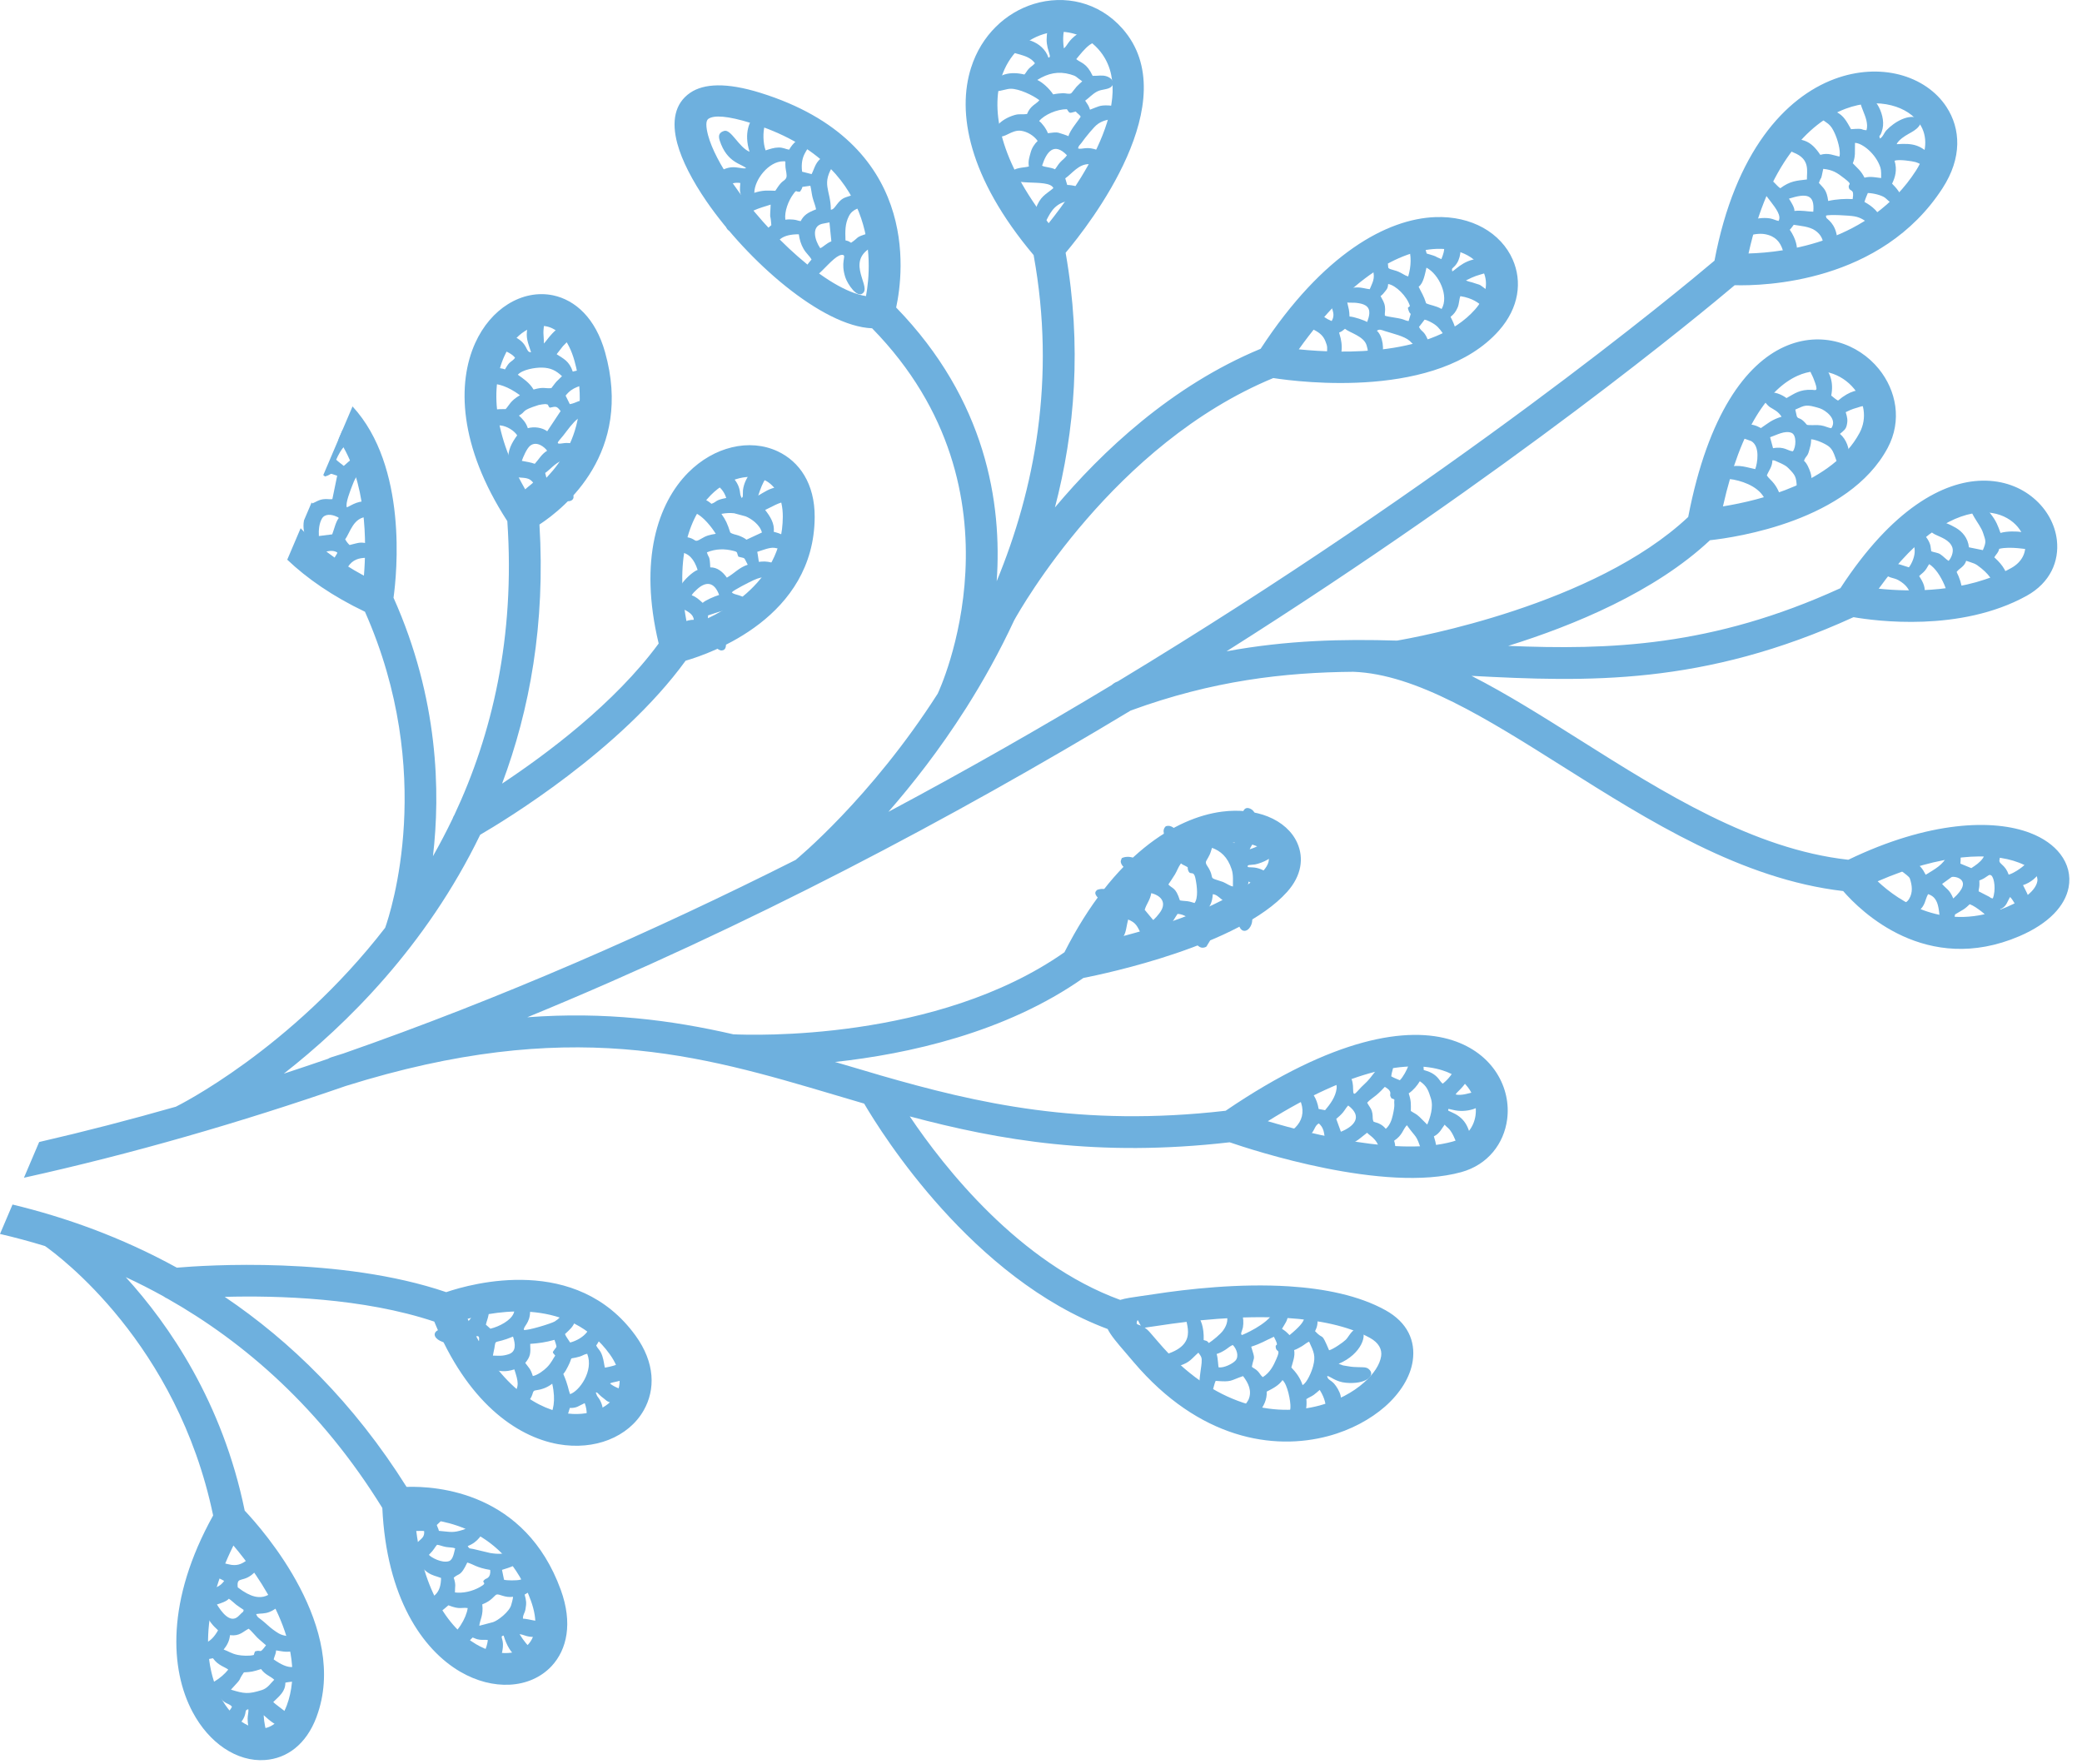 <?xml version="1.0" encoding="UTF-8" standalone="no"?><!DOCTYPE svg PUBLIC "-//W3C//DTD SVG 1.1//EN" "http://www.w3.org/Graphics/SVG/1.1/DTD/svg11.dtd"><svg width="100%" height="100%" viewBox="0 0 144 122" version="1.1" xmlns="http://www.w3.org/2000/svg" xmlns:xlink="http://www.w3.org/1999/xlink" xml:space="preserve" xmlns:serif="http://www.serif.com/" style="fill-rule:evenodd;clip-rule:evenodd;stroke-linejoin:round;stroke-miterlimit:2;"><path d="M138.786,62.733c-4.219,1.803 -7.423,-0.375 -8.92,-1.783c4.454,-1.938 7.852,-2.031 9.762,-1.294c0.528,0.2 0.905,0.452 1.118,0.73c0.142,0.188 0.2,0.385 0.161,0.575c-0.105,0.559 -0.78,1.199 -2.121,1.772m0.317,-23.447c-3.118,1.725 -6.995,1.652 -9.162,1.427c2.799,-3.884 5.327,-5.243 7.216,-5.276c0.863,-0.016 1.572,0.261 2.077,0.685c0.478,0.401 0.775,0.934 0.834,1.468c0.072,0.631 -0.217,1.281 -0.965,1.696m-10.49,-9.346c-1.838,3.443 -6.915,4.673 -9.448,5.082c1.243,-5.534 3.231,-8.158 5.147,-9.027c0.79,-0.361 1.559,-0.398 2.227,-0.218c0.68,0.185 1.269,0.586 1.696,1.106c0.689,0.853 0.934,2.022 0.378,3.057m3.898,-18.133c-3.18,4.924 -9.016,5.654 -11.576,5.723c1.341,-6.058 4.088,-9.022 6.712,-10.009c1.139,-0.425 2.244,-0.473 3.172,-0.234c0.864,0.218 1.566,0.679 1.966,1.296c0.532,0.81 0.546,1.956 -0.274,3.224m-30.499,9.605c-2.873,3.236 -9.146,3.055 -12.181,2.747c3.575,-5.022 7.006,-6.847 9.517,-6.947c0.862,-0.034 1.591,0.14 2.155,0.449c0.522,0.29 0.902,0.697 1.105,1.157c0.334,0.756 0.188,1.713 -0.596,2.594m-26.034,-17.996c2.94,3.33 -1.507,9.594 -3.448,12.02c-3.381,-4.325 -4.003,-7.764 -3.272,-10.078c0.252,-0.79 0.664,-1.445 1.172,-1.949c0.504,-0.496 1.103,-0.849 1.735,-1.046c1.322,-0.404 2.798,-0.1 3.813,1.053m-24.024,5.097c8.823,2.749 8.374,9.626 7.941,11.965c-2.696,-0.42 -6.794,-4.28 -9.211,-7.796c-0.844,-1.225 -1.458,-2.389 -1.709,-3.321c-0.157,-0.591 -0.171,-1.01 0.018,-1.142c0.392,-0.267 1.324,-0.216 2.961,0.294m35.422,51.706c-2.172,2.419 -7.618,4.028 -10.763,4.792c2.773,-4.585 5.865,-6.392 8.207,-6.698c0.821,-0.107 1.524,-0.025 2.051,0.188c0.427,0.169 0.717,0.407 0.836,0.672c0.123,0.273 0.034,0.641 -0.331,1.046m13.089,18.732c-3.644,1.01 -9.605,-0.462 -12.779,-1.41c5.878,-3.667 9.79,-4.252 12.098,-3.511c0.891,0.285 1.501,0.777 1.87,1.346c0.349,0.545 0.478,1.171 0.401,1.751c-0.111,0.828 -0.663,1.568 -1.59,1.824m-21.553,12.73c-0.211,-0.085 -0.327,-0.08 -0.287,-0.24c0.079,-0.331 0.11,0.024 0.287,0.24m-24.77,-55.95c-0.02,4.741 -4.49,6.871 -6.588,7.61c-0.943,-4.548 0.057,-7.538 1.612,-9.104c0.612,-0.617 1.305,-1.003 1.983,-1.166c0.625,-0.15 1.223,-0.109 1.711,0.121c0.754,0.354 1.287,1.204 1.282,2.539m-14.412,-10.786c1.429,5.085 -1.643,8.065 -3.219,9.213c-2.485,-4.152 -2.566,-7.463 -1.631,-9.521c0.359,-0.802 0.866,-1.389 1.424,-1.74c0.493,-0.308 1.02,-0.428 1.504,-0.324c0.778,0.165 1.513,0.914 1.922,2.372m-7.387,66.262c2.147,-0.597 7.042,-1.413 9.825,2.443c0.788,1.089 0.848,2.084 0.439,2.805c-0.267,0.467 -0.73,0.846 -1.327,1.078c-0.645,0.254 -1.437,0.335 -2.297,0.181c-2.187,-0.391 -4.747,-2.26 -6.64,-6.507m-3.643,13.807c0.402,4.809 2.273,7.556 4.236,8.704c0.764,0.448 1.521,0.638 2.178,0.604c0.583,-0.028 1.081,-0.238 1.418,-0.595c0.538,-0.579 0.7,-1.614 0.182,-3.037c-1.803,-4.969 -6.056,-5.642 -8.014,-5.676m-12.556,1.872c-2.292,4.636 -2.06,8.275 -0.886,10.489c0.405,0.758 0.919,1.336 1.469,1.708c0.486,0.329 0.982,0.485 1.431,0.457c0.661,-0.048 1.285,-0.547 1.67,-1.58l0.002,0.001c1.544,-4.15 -1.881,-8.945 -3.686,-11.075m-15.277,-23.581c3.613,0.871 7.505,2.24 11.365,4.366c1.935,-0.166 11.325,-0.796 18.63,1.693c1.77,-0.602 9.021,-2.629 13.097,3.009c1.354,1.873 1.378,3.731 0.563,5.164c-0.516,0.913 -1.368,1.624 -2.426,2.041c-1.006,0.395 -2.211,0.527 -3.494,0.3c-2.926,-0.529 -6.311,-2.954 -8.566,-8.477c-4.905,-1.643 -10.836,-1.809 -14.493,-1.711c4.541,3.066 8.906,7.305 12.576,13.142c2.108,-0.067 8.21,0.358 10.668,7.125c0.833,2.298 0.433,4.115 -0.633,5.266c-0.733,0.785 -1.76,1.235 -2.913,1.29c-1.078,0.054 -2.27,-0.232 -3.416,-0.902c-2.612,-1.529 -5.092,-5.119 -5.382,-11.322c-4.247,-6.87 -9.508,-11.446 -14.858,-14.475c-0.093,-0.038 -0.179,-0.089 -0.256,-0.147c-0.877,-0.488 -1.752,-0.933 -2.631,-1.34c3.003,3.299 6.691,8.655 8.227,16.146c1.285,1.361 7.254,8.127 4.971,14.258l-0.002,0.005l0.002,0c-0.719,1.928 -2.068,2.882 -3.568,2.986c-0.958,0.071 -1.942,-0.219 -2.836,-0.824c-0.83,-0.561 -1.595,-1.411 -2.176,-2.506c-1.55,-2.917 -1.844,-7.699 1.426,-13.584c-2.481,-11.916 -10.688,-17.971 -11.63,-18.632c-1.057,-0.323 -2.098,-0.601 -3.112,-0.837l0.867,-2.034Zm23.516,-55.199l-0.971,2.28c1.97,2.873 1.944,7.176 1.758,9.428c-1.881,-1.016 -3.316,-2.138 -4.377,-3.281l-0.926,2.174c1.357,1.291 3.125,2.526 5.375,3.601c4.939,11.143 1.782,20.772 1.398,21.855c-6.528,8.446 -14.407,12.343 -14.45,12.362l-0.023,0.013c-3.13,0.893 -6.285,1.713 -9.458,2.443l-1.053,2.471c7.548,-1.669 14.994,-3.83 22.26,-6.347c15.435,-4.831 24.447,-2.164 33.845,0.626c0.667,0.196 1.336,0.394 2.007,0.593c1.248,2.127 7.492,12.103 16.843,15.59c0.222,0.449 0.653,0.954 1.262,1.66l0.544,0.638c4.519,5.312 9.653,6.125 13.459,5.104c1.572,-0.423 2.92,-1.165 3.917,-2.037c1.07,-0.943 1.759,-2.068 1.918,-3.167c0.2,-1.376 -0.355,-2.65 -1.885,-3.499c-1.842,-1.021 -4.221,-1.494 -6.66,-1.65c-3.447,-0.22 -7.035,0.184 -9.368,0.544c-0.429,0.064 -0.676,0.101 -0.895,0.13c-0.587,0.084 -1.056,0.149 -1.424,0.263c-6.991,-2.554 -12.172,-9.15 -14.555,-12.691c6.191,1.65 13.007,2.839 22.123,1.791c1.61,0.553 10.71,3.533 16.025,2.062c1.85,-0.511 2.947,-1.984 3.168,-3.64c0.144,-1.075 -0.089,-2.219 -0.729,-3.22c-0.625,-0.974 -1.637,-1.802 -3.06,-2.259c-3.056,-0.985 -8.195,-0.219 -15.681,4.876c-10.006,1.153 -17.19,-0.521 -23.889,-2.452c-0.046,-0.017 -0.094,-0.033 -0.144,-0.044c-0.793,-0.228 -1.576,-0.462 -2.357,-0.695l-0.627,-0.183c5.036,-0.549 11.785,-2.017 17.178,-5.809c1.578,-0.31 10.757,-2.244 14.086,-5.947c1.013,-1.127 1.174,-2.347 0.707,-3.394c-0.351,-0.79 -1.067,-1.44 -2.038,-1.828c-0.87,-0.346 -1.96,-0.491 -3.172,-0.334c-3.2,0.419 -7.476,2.986 -10.892,9.724c-8.825,6.189 -21.658,5.736 -22.903,5.674c-4.293,-0.984 -8.854,-1.58 -14.249,-1.178c15.321,-6.289 29.53,-13.855 41.73,-21.211c5.673,-2.079 10.66,-2.642 15.402,-2.682c4.352,0.161 9.234,3.241 14.5,6.559c5.938,3.747 12.343,7.787 19.38,8.606c1.197,1.38 5.739,5.878 12.183,3.123c2.078,-0.89 3.169,-2.128 3.408,-3.368c0.159,-0.83 -0.044,-1.624 -0.571,-2.313c-0.46,-0.6 -1.167,-1.11 -2.094,-1.463c-2.512,-0.965 -6.962,-0.849 -12.57,1.856c-6.579,-0.728 -12.797,-4.649 -18.567,-8.289c-2.577,-1.624 -5.07,-3.195 -7.494,-4.429c7.985,0.419 16.019,0.693 26.421,-4.059c1.513,0.261 7.384,1.059 11.975,-1.478c1.636,-0.907 2.257,-2.389 2.09,-3.852c-0.123,-1.08 -0.692,-2.133 -1.611,-2.903c-0.886,-0.752 -2.104,-1.235 -3.549,-1.208c-2.683,0.046 -6.222,1.922 -9.813,7.436c-8.883,4.065 -16.035,4.279 -22.976,3.99c4.522,-1.409 10.144,-3.729 13.956,-7.306c1.839,-0.202 9.598,-1.347 12.29,-6.384c1.011,-1.888 0.599,-3.971 -0.612,-5.464c-0.712,-0.875 -1.704,-1.549 -2.842,-1.857c-1.143,-0.307 -2.426,-0.253 -3.716,0.335c-2.597,1.18 -5.245,4.599 -6.626,11.761c-6.486,6.095 -18.886,8.338 -20.144,8.55c-3.751,-0.115 -7.604,-0.031 -11.787,0.74c19.695,-12.454 32.934,-23.449 35.147,-25.319c2.019,0.055 10.143,-0.157 14.382,-6.719c1.355,-2.098 1.251,-4.102 0.267,-5.608c-0.707,-1.085 -1.873,-1.883 -3.274,-2.241c-1.338,-0.34 -2.904,-0.282 -4.489,0.312c-3.362,1.261 -6.853,4.984 -8.284,12.558c-2.328,1.97 -18.162,15.134 -41.284,29.106l-0.023,0.007c-0.147,0.052 -0.271,0.134 -0.378,0.233c-4.854,2.924 -10.02,5.879 -15.451,8.772c1.653,-1.891 3.536,-4.286 5.336,-7.117c0.019,-0.029 0.04,-0.06 0.058,-0.09c1.16,-1.834 2.289,-3.852 3.305,-6.037c0.448,-0.812 6.903,-12.199 17.922,-16.755c1.883,0.291 11.383,1.473 15.601,-3.277c1.407,-1.588 1.622,-3.411 0.957,-4.921c-0.395,-0.899 -1.102,-1.674 -2.054,-2.202c-0.909,-0.501 -2.038,-0.783 -3.324,-0.73c-3.284,0.129 -7.733,2.488 -12.056,9.106c-6.175,2.561 -10.984,7.114 -14.226,10.972c1.379,-5.275 1.869,-11.195 0.739,-17.613c1.652,-1.964 8.333,-10.518 3.929,-15.503c-1.642,-1.859 -4.013,-2.356 -6.133,-1.705c-0.959,0.297 -1.866,0.828 -2.619,1.577c-0.752,0.742 -1.357,1.698 -1.719,2.841c-0.977,3.084 -0.197,7.573 4.329,12.952c1.561,8.566 0.064,16.212 -2.555,22.554c0.382,-5.403 -0.733,-12.52 -6.953,-18.93c0.531,-2.472 1.626,-11.415 -9.382,-14.844c-2.358,-0.735 -3.923,-0.648 -4.861,-0.008c-1.08,0.737 -1.301,1.988 -0.893,3.511c0.318,1.18 1.041,2.573 2.016,3.994c2.839,4.129 7.99,8.647 11.457,8.785c11.112,11.357 4.575,25.185 4.556,25.224l-0.016,0.038c-4.638,7.258 -9.797,11.473 -9.823,11.499l-0.008,0.006c-9.807,4.936 -20.335,9.566 -31.286,13.388c-0.264,0.082 -0.537,0.166 -0.806,0.253c-0.09,0.029 -0.175,0.065 -0.253,0.114c-1.016,0.348 -2.032,0.69 -3.053,1.026c4.301,-3.364 9.84,-8.798 13.582,-16.522c1.674,-0.975 9.702,-5.83 14.207,-12.037c1.794,-0.52 8.9,-3.013 8.928,-9.943c0.009,-2.304 -1.055,-3.833 -2.559,-4.538c-0.955,-0.447 -2.066,-0.544 -3.172,-0.275c-1.053,0.253 -2.111,0.834 -3.023,1.752c-2.083,2.102 -3.429,6.017 -2.036,11.814c-3.044,4.149 -7.786,7.671 -10.83,9.688c1.914,-5.101 3.001,-11.053 2.584,-17.916c1.758,-1.153 6.489,-4.99 4.538,-11.917c-0.659,-2.351 -2.05,-3.604 -3.592,-3.934c-1.057,-0.219 -2.156,0.004 -3.132,0.615c-0.911,0.57 -1.717,1.483 -2.261,2.69c-1.236,2.737 -1.162,7.089 2.225,12.313c0.552,8.039 -1.067,14.782 -3.664,20.318c-0.051,0.078 -0.091,0.161 -0.119,0.249c-0.43,0.898 -0.888,1.768 -1.361,2.604c0.518,-4.412 0.397,-10.889 -2.727,-17.877c0.23,-1.663 0.992,-9.075 -2.836,-13.23m55.769,63.572c2.239,-0.343 5.658,-0.732 8.884,-0.526c2.145,0.138 4.198,0.534 5.722,1.377c0.609,0.337 0.838,0.794 0.769,1.261c-0.087,0.584 -0.513,1.234 -1.198,1.835c-0.763,0.673 -1.811,1.241 -3.044,1.573c-3.107,0.836 -7.348,0.111 -11.184,-4.398l-0.558,-0.646c-0.134,-0.154 -0.257,-0.262 -0.373,-0.336c0.016,-0.001 0.033,-0.001 0.052,-0.005c0.315,-0.043 0.674,-0.095 0.93,-0.135" style="fill:#6eb0de;"/><path d="M12.908,117.261l-0.12,-0.373c0.262,-0.335 0.449,-0.265 0.794,-0.237c0.82,0.052 1.748,-0.605 2.203,-1.181c-0.178,-0.166 -0.712,-0.284 -1.056,-0.787c-0.818,0.183 -1.653,0.181 -2.186,-0.428c-0.01,-0.011 -0.021,-0.021 -0.029,-0.032l-0.058,-0.062c-0.134,-0.172 -0.179,-0.365 0.006,-0.541c0.507,-0.477 1.614,0.922 2.619,-0.869c-0.106,-0.12 -0.225,-0.203 -0.34,-0.337c-0.1,-0.117 -0.202,-0.245 -0.28,-0.366c-0.248,-0.397 -0.23,-0.602 -0.367,-0.942c-0.531,0.006 -1.284,0.256 -1.324,-0.504c0.235,-0.433 0.826,-0.521 1.398,-0.629c0.694,-0.132 1.032,-0.211 1.336,-0.637c-0.245,-0.157 -0.513,-0.219 -0.802,-0.419c-0.518,-0.358 -1.064,-1.124 -1.044,-1.734c0.015,-0.432 0.417,-0.411 0.692,-0.161c0.229,0.207 0.432,0.625 1.02,1.018c0.143,0.098 0.256,0.096 0.442,0.146c1.099,0.288 1.359,-0.663 1.971,-0.594c0.107,0.04 0.172,0.046 0.23,0.227c0.082,0.257 -0.145,0.639 -0.305,0.815c-0.851,0.944 -1.363,0.28 -1.264,1.147c1.849,1.436 2.363,0.147 2.889,0.029c0.308,-0.066 0.496,0.177 0.416,0.517c-0.115,0.482 -0.62,0.965 -1.11,1.155c-0.344,0.135 -0.593,0.091 -0.922,0.145c0.095,0.251 0.172,0.241 0.367,0.402c0.128,0.104 0.247,0.199 0.392,0.333c0.283,0.261 0.54,0.447 0.802,0.604c0.748,0.433 1.883,-0.066 1.905,0.58c-0.099,0.372 -0.522,0.575 -0.992,0.659c-0.433,0.075 -0.731,-0.01 -1.094,-0.065c-0.009,0.238 -0.11,0.375 -0.169,0.624c1.126,0.789 1.323,0.424 1.802,0.558c0.392,0.105 0.446,0.477 0.104,0.745c-0.368,0.285 -0.75,0.217 -1.097,0.306c0.006,0.606 -0.403,0.915 -0.838,1.341c0.172,0.168 0.334,0.262 0.509,0.409c0.145,0.121 0.356,0.276 0.54,0.37c0.232,0.118 0.411,0.135 0.633,0.189c0.987,0.246 0.268,1.361 -1.061,0.798c-0.547,-0.231 -0.77,-0.398 -1.284,-0.859c0.017,0.316 0.044,0.462 0.098,0.77c0.07,0.379 0.163,0.448 0.274,0.779c0.259,0.772 -0.27,0.968 -0.655,0.677c-0.523,-0.393 -0.832,-1.278 -0.826,-1.995c0,-0.233 0.081,-0.447 0.046,-0.647c-0.2,0.072 -0.163,0.091 -0.208,0.308c-0.287,1.341 -2.777,1.936 -2.604,0.968c0.103,-0.57 1.275,-0.611 1.683,-1.44c-0.114,-0.161 -0.267,-0.181 -0.449,-0.286c-0.177,-0.105 -0.248,-0.196 -0.384,-0.346c-1.178,0.336 -1.413,0.483 -2.303,-0.148m4.292,-4.619c0.168,0.126 0.408,0.428 0.592,0.611c0.19,0.186 0.41,0.354 0.607,0.535c-0.496,0.657 -0.274,0.265 -0.76,0.422c-0.061,0.126 -0.036,0.107 -0.083,0.246c-0.322,0.09 -0.84,0.052 -1.113,-0.003c-0.428,-0.085 -0.654,-0.261 -0.974,-0.372c0.222,-0.269 0.412,-0.61 0.436,-0.994c0.682,0.086 0.895,-0.249 1.295,-0.445m-0.348,-1.303c-0.003,-0.004 -0.357,-0.232 -0.508,-0.351c-0.155,-0.123 -0.365,-0.328 -0.514,-0.421c-0.167,0.186 -0.526,0.302 -0.826,0.399c0.281,0.451 0.881,1.337 1.456,0.837c0.092,-0.081 0.15,-0.148 0.233,-0.23c0.169,-0.163 0.107,-0.035 0.159,-0.234m1.261,5.544c0.416,-0.132 0.614,-0.487 0.855,-0.713c-0.272,-0.258 -0.615,-0.324 -0.912,-0.738c-0.56,0.178 -0.659,0.201 -1.187,0.228c-0.498,0.718 0.013,0.22 -0.896,1.196c0.915,0.28 1.195,0.325 2.14,0.027" style="fill:#6eb0de;"/><path d="M22.977,36.955l-0.923,0.117c-0.023,-0.438 0.023,-0.878 0.213,-1.208c0.201,-0.348 0.677,-0.295 1.01,-0.135c0.186,0.086 0.043,0.005 0.154,0.095c-0.215,0.282 -0.31,0.751 -0.454,1.131m0.706,-7.205l-1.325,3.109l0.127,0.094c0.616,-0.192 0.158,-0.272 0.836,-0.053l-0.334,1.62c-0.221,0.026 -0.378,-0.031 -0.639,0.007c-0.354,0.054 -0.463,0.18 -0.749,0.29c-0.014,-0.026 -0.029,-0.05 -0.044,-0.072l-0.53,1.243c-0.102,0.533 0.036,0.988 0.201,1.472c-0.304,0.197 -0.782,0.348 -0.908,0.651c-0.211,0.501 0.168,0.647 0.603,0.578c0.897,-0.139 1.797,-0.863 2.407,-0.48c-0.023,0.107 0.014,0.008 -0.058,0.142c-0.021,0.043 -0.069,0.108 -0.098,0.16c-0.07,0.122 -0.113,0.217 -0.177,0.339c-0.232,0.439 -0.333,0.985 -0.234,1.508c0.086,0.471 0.166,0.595 0.437,0.83c0.897,-0.267 0.198,-0.921 0.851,-1.962c0.685,-1.092 1.858,-0.347 2.233,-0.858c0.15,-0.47 -0.491,-0.708 -0.749,-0.764c-0.654,-0.133 -0.623,-0.088 -1.355,0.089c-0.129,-0.125 -0.232,-0.261 -0.304,-0.399c0.329,-0.413 0.564,-1.575 1.587,-1.545c0.197,0.004 0.683,0.069 0.867,-0.005c0.348,-0.138 0.232,-0.499 0.033,-0.664c-0.144,-0.124 -0.486,-0.292 -0.681,-0.343c-0.826,-0.222 -1.345,0.206 -1.686,0.352c-0.135,-0.245 0.258,-1.204 0.346,-1.446c0.17,-0.461 0.351,-0.888 0.871,-1.207c0.232,-0.146 0.569,-0.281 0.637,-0.507c0.128,-0.399 -0.254,-0.492 -0.53,-0.48c-0.763,0.039 -1.084,0.361 -1.539,0.773c-0.183,-0.145 -0.415,-0.319 -0.525,-0.43c0.127,-0.31 0.38,-0.769 0.632,-0.991c0.4,-0.355 0.881,-0.325 0.584,-1.045c-0.341,-0.093 -0.556,-0.087 -0.787,-0.006" style="fill:#6eb0de;"/><path d="M41.502,28.478c-0.762,0.261 -1.232,0.123 -1.787,0.707c-0.412,0.435 -0.628,0.812 -1.007,1.234c-0.37,0.413 0.149,0.218 0.466,0.216c0.592,-0.002 1.064,0.196 1.468,0.645c0.314,0.346 0.297,0.439 0.183,0.784c-0.744,0.264 -0.903,-0.445 -1.626,-0.309c-0.719,0.135 -1.022,0.619 -1.492,0.955l0.129,0.494c1.051,-0.198 2.353,1.167 1.619,1.438c-0.519,0.188 -1.498,-1.015 -2.566,0.181c-0.583,0.649 -0.371,1.133 -1.087,1.312c-0.287,-0.222 -0.321,-0.359 -0.281,-0.781c0.114,-1.18 1.04,-1.663 1.354,-1.978c-0.272,-0.351 -0.571,-0.316 -1.005,-0.356c-0.42,-0.04 -0.767,0.007 -1.187,-0.037c-0.316,-0.03 -0.882,-0.134 -0.717,-0.61c0.154,-0.443 0.822,-0.368 1.214,-0.48c-0.127,-0.697 0.253,-1.326 0.591,-1.785c-0.219,-0.34 -0.722,-0.64 -1.14,-0.683c-0.689,-0.069 -1.206,0.596 -1.593,0.334c-0.489,-0.323 0.096,-0.894 0.385,-1.093c0.523,-0.366 0.984,-0.378 1.551,-0.374c0.267,-0.293 0.325,-0.57 0.988,-0.96c-1.722,-1.262 -2.594,-0.642 -2.96,-0.661c-0.312,-0.018 -0.409,-0.316 -0.255,-0.572c0.527,-0.875 1.965,-0.669 2.177,-0.551c0.102,-0.151 0.158,-0.289 0.299,-0.439c0.135,-0.136 0.326,-0.22 0.399,-0.376c-0.303,-0.365 -0.854,-0.533 -1.316,-0.673c-1.025,-0.309 -0.708,-0.842 -0.267,-0.959c0.443,-0.12 1.265,0.038 1.567,0.197c0.98,0.502 0.71,1.07 1.125,1.063c-0.238,-0.74 -0.365,-0.981 -0.261,-1.64c0.199,-1.322 0.916,-1.56 1.149,-1.082c0.113,0.231 0.046,0.494 0.026,0.705c-0.025,0.236 -0.065,0.481 -0.059,0.695c0.005,0.217 0.041,0.512 0.03,0.719c0.241,-0.225 0.755,-1.187 1.738,-1.392c0.742,-0.157 1.208,0.273 0.807,0.681c-0.153,0.154 -0.501,0.275 -0.693,0.403c-0.168,0.107 -0.414,0.362 -0.539,0.498l-0.406,0.52c0.011,0.003 -0.013,0.025 -0.017,0.035c0.446,0.293 0.868,0.46 1.11,1.199c0.359,-0.112 0.718,-0.118 1,-0.025c0.59,0.189 0.352,0.621 0.323,0.716c-0.847,0.362 -1.306,0.321 -1.818,0.968l0.29,0.59c0.539,-0.095 0.575,-0.334 1.328,-0.262c0.31,0.027 0.706,0.139 0.847,0.475c-0.013,0.184 -0.041,0.18 -0.084,0.314m-3.367,-1.637c0.445,-0.581 0.244,-0.337 0.736,-0.826c-0.412,-0.385 -0.776,-0.582 -1.396,-0.592c-0.458,-0.008 -1.335,0.132 -1.66,0.492c0.366,0.263 0.805,0.545 1.089,1.025c0.709,-0.207 0.802,-0.052 1.231,-0.099m0.641,1.587c-0.277,-0.35 -0.304,-0.329 -0.753,-0.233c-0.184,-0.178 -0.019,-0.22 -0.3,-0.25c-0.055,-0.006 -0.392,0.042 -0.461,0.063c-1.295,0.405 -0.831,0.441 -1.37,0.733c0.249,0.235 0.479,0.456 0.616,0.873c0.437,-0.126 0.986,-0.049 1.341,0.212l0.927,-1.398Zm-1.789,3.649c0.297,-0.322 0.46,-0.664 0.854,-0.905c-0.148,-0.226 -0.712,-0.705 -1.167,-0.35c-0.241,0.184 -0.506,0.819 -0.582,1.05c0.387,0.073 0.587,0.096 0.895,0.205" style="fill:#6eb0de;"/><path d="M101.884,76.712c-0.435,0.136 -0.94,0.158 -1.357,0.053c-0.49,-0.119 -0.329,-0.058 -0.366,0.016c-0.029,0.062 0.403,0.154 0.775,0.447c0.339,0.262 0.542,0.588 0.687,1.043c0.39,1.211 -0.223,1.631 -0.629,1.186c-0.201,-0.22 -0.339,-0.646 -0.478,-0.927c-0.268,-0.536 -0.433,-0.536 -0.596,-0.75c-0.171,0.204 -0.323,0.606 -0.746,0.809c0.66,2.049 -0.427,2.554 -0.746,2.273c-0.287,-0.309 0.028,-0.846 -0.109,-1.268c-0.381,-1.187 -0.354,-0.842 -1.013,-1.776c-0.304,0.327 -0.292,0.679 -0.881,1.074c0.414,1.328 -0.711,2.697 -1.18,2.155c-0.387,-0.444 0.578,-1.364 -0.139,-2.204c-0.212,-0.25 -0.376,-0.327 -0.554,-0.502c-0.773,0.593 -0.738,0.708 -1.724,0.858c-0.111,0.447 0.198,1.085 -0.437,1.283c-0.666,0.21 -0.699,-1.824 -0.859,-2.309c-0.074,-0.23 -0.181,-0.353 -0.313,-0.477c-0.247,0.112 -0.298,0.429 -0.463,0.631c-0.157,0.192 -0.396,0.427 -0.58,0.558c-1.285,0.904 -2.21,0.26 -1.258,-0.394c0.212,-0.141 0.493,-0.338 0.67,-0.512c0.464,-0.458 0.616,-1.049 0.407,-1.694c-0.14,-0.432 -0.661,-0.654 -0.355,-1.174c0.222,-0.192 1.319,0.093 1.564,1.584l0.445,0.085c0.343,-0.408 0.728,-0.907 0.799,-1.512c0.081,-0.711 -1.029,-1.518 -0.367,-1.73c0.28,-0.085 0.473,0.024 0.656,0.15c0.202,0.135 0.361,0.266 0.511,0.504c0.124,0.205 0.263,0.424 0.306,0.716c0.021,0.126 0.033,0.256 0.032,0.398c0.002,0.699 0.214,0.178 0.781,-0.328c0.278,-0.25 0.472,-0.512 0.695,-0.801c0.497,-0.634 0.034,-1.935 0.72,-1.813c0.314,0.094 0.494,0.562 0.559,0.989c0.086,0.553 -0.071,0.658 -0.116,1.085c0.189,0.113 0.38,0.179 0.595,0.271c0.21,-0.2 0.524,-0.756 0.589,-1.031c0.094,-0.403 -0.1,-0.995 0.569,-1.019c0.474,0.087 0.467,1.027 0.495,1.343c0.4,0.103 0.762,0.272 1.024,0.603c0.097,0.119 0.166,0.25 0.289,0.34c0.851,-0.65 1.092,-1.671 1.201,-1.817c0.225,-0.3 0.576,-0.228 0.682,0.101c0.177,0.552 0.155,0.971 -0.205,1.524c-0.368,0.566 -0.679,0.745 -0.788,0.938c0.785,0.21 2.22,-0.787 2.315,0.096c0.048,0.432 -0.802,0.828 -1.107,0.925m-3.171,1.063c0.191,-0.448 0.455,-1.196 0.248,-1.83c-0.163,-0.511 -0.261,-0.832 -0.759,-1.168c-0.182,0.299 -0.43,0.607 -0.769,0.841c0.182,0.562 0.148,0.734 0.147,1.217c0.211,0.148 0.369,0.188 0.595,0.406l0.538,0.534Zm-2.866,0.295c-0.126,-0.154 -0.248,-0.248 -0.388,-0.325c-0.2,-0.115 -0.336,-0.106 -0.468,-0.182l-0.04,-0.147c-0.021,-0.161 0.009,-0.335 -0.07,-0.578c-0.076,-0.237 -0.238,-0.389 -0.32,-0.578c0.14,-0.17 0.474,-0.387 0.627,-0.518c0.213,-0.179 0.445,-0.412 0.592,-0.576c0.133,0.081 0.35,0.204 0.38,0.396c0.019,0.136 -0.057,0.163 0.044,0.336c0.117,0.187 0.03,-0.012 0.241,0.16c-0.053,0.351 0.075,0.234 -0.117,1.082c-0.078,0.348 -0.212,0.697 -0.481,0.93m-3.105,0.2c0.903,-0.363 1.54,-1.034 0.506,-1.814c-0.129,0.122 -0.233,0.325 -0.37,0.488c-0.179,0.206 -0.275,0.277 -0.458,0.438l0.322,0.888Z" style="fill:#6eb0de;"/><path d="M132.745,8.202l0.104,0.324c-0.31,0.628 -0.939,0.64 -1.513,1.22c0,0 -0.075,0.09 -0.079,0.099c-0.105,0.147 -0.006,-0.038 -0.069,0.127c1.209,-0.088 1.621,0.093 2.37,0.758l0.163,0.506c-0.36,0.57 -0.789,0.098 -1.237,-0.028c-0.221,-0.062 -1.154,-0.205 -1.449,-0.092c0.198,0.634 0.04,1.157 -0.17,1.586c0.13,0.14 0.891,0.853 0.572,1.286c-0.437,0.428 -0.804,-0.128 -1.077,-0.324c-0.25,-0.174 -0.803,-0.307 -1.172,-0.315c-0.063,0.131 -0.212,0.511 -0.231,0.62c0.506,0.268 1.073,0.724 1.206,1.364c0.074,0.336 0.046,0.413 -0.277,0.528c-0.408,0.045 -0.702,-0.736 -1.62,-0.897c-0.33,-0.064 -1.777,-0.144 -1.977,-0.047l0.028,0.144c0.073,0.111 0.624,0.398 0.742,1.336c0.12,0.891 -0.394,1.375 -0.704,1.079c-0.369,-0.357 -0.031,-0.981 -0.799,-1.53c-0.412,-0.29 -1.059,-0.324 -1.495,-0.4c-0.108,0.143 -0.165,0.241 -0.273,0.342c0.908,1.317 0.413,2.403 -0.114,2.211c-0.441,-0.158 -0.105,-1.633 -1.6,-1.904c-0.846,-0.151 -1.675,0.436 -1.866,-0.139c-0.191,-0.565 1.21,-1.113 2.213,-0.952c0.212,0.036 0.421,0.149 0.592,0.175c0.41,-0.683 -1.482,-2.035 -1.235,-2.685c0.068,-0.183 0.301,-0.269 0.504,-0.224c0.394,0.088 0.526,0.428 0.851,0.649c0.681,-0.505 1.115,-0.523 1.842,-0.607c-0.018,-0.561 0.255,-1.402 -0.927,-1.863c-0.963,-0.378 -0.614,-1.297 0.764,-0.817c0.451,0.16 0.776,0.508 1.088,0.977c0.56,-0.168 0.922,0.047 1.328,0.117c0.094,-0.419 -0.144,-1.211 -0.336,-1.621c-0.125,-0.268 -0.235,-0.467 -0.439,-0.637c-0.179,-0.148 -0.488,-0.295 -0.558,-0.522c-0.144,-0.452 0.456,-0.661 1.145,-0.289c0.479,0.256 0.665,0.604 0.985,1.177c0.983,-0.077 0.607,0.044 1.071,0.072c0.25,-0.88 -0.766,-1.902 -0.303,-2.28c0.648,-0.525 1.671,1.1 1.412,2.182c-0.169,0.696 -0.275,0.329 -0.186,0.671c0.197,-0.076 0.287,-0.394 0.459,-0.575c0.537,-0.564 1.545,-1.179 2.267,-0.802m-4.453,2.452c-0.019,0.278 -0.063,0.439 -0.145,0.638c0.304,0.329 0.563,0.5 0.81,0.996c0.414,-0.112 0.793,-0.011 1.151,0.025c0.003,-0.146 0.013,-0.526 -0.047,-0.714c-0.313,-0.974 -1.267,-1.709 -1.762,-1.718l-0.007,0.773Zm-2.189,1.024c0.654,0.067 0.951,0.261 1.456,0.655c0.642,0.501 0.245,0.32 0.314,0.638c0.075,0.329 0.401,0.024 0.264,0.798c-0.482,-0.033 -1.133,0.001 -1.691,0.13c-0.106,-0.793 -0.317,-0.866 -0.643,-1.249c0.231,-0.642 0.092,0.032 0.3,-0.972m-0.689,2.963c0.113,-1.213 -0.467,-1.286 -1.682,-0.904c0.142,0.228 0.406,0.632 0.378,0.85c0.54,-0.054 0.853,0.042 1.304,0.054" style="fill:#6eb0de;"/><path d="M72.911,1.132l0.372,-0.119c0.757,0.37 0.072,0.861 0.3,2.333c0.259,-0.197 0.273,-0.53 0.972,-1.018c0.329,-0.233 1.21,-0.596 1.574,-0.222c0.476,0.485 -0.467,0.786 -0.742,0.981c-0.366,0.262 -0.705,0.712 -0.949,1.004c0.347,0.28 0.721,0.267 1.134,1.154c0.359,0.011 0.655,-0.07 0.964,0.032c0.242,0.075 0.645,0.359 0.359,0.689c-0.223,0.254 -0.694,0.185 -1.027,0.37c-0.342,0.188 -0.538,0.431 -0.813,0.626c0.168,0.271 0.23,0.297 0.335,0.624c0.589,-0.218 0.649,-0.317 1.265,-0.294c0.281,0.007 0.931,0.155 0.888,0.583c-0.104,0.584 -1.103,0.091 -1.863,0.927c-0.218,0.241 -0.38,0.424 -0.605,0.712c-0.118,0.147 -0.159,0.219 -0.276,0.371c-0.089,0.117 -0.23,0.219 -0.23,0.383c0.251,0.095 0.624,-0.188 1.379,0.134c1.142,0.486 1.267,1.672 0.217,1.242c-0.313,-0.126 -0.489,-0.281 -0.837,-0.29c-0.715,-0.025 -1.186,0.66 -1.65,0.981l0.135,0.456c0.814,0.015 1.901,0.506 1.828,1.335c-0.694,0.445 -1.045,-0.445 -1.948,-0.187c-0.869,0.249 -1.104,0.911 -1.385,1.42c-0.447,0.814 -1.094,0.249 -0.692,-0.871c0.339,-0.947 0.702,-1.015 1.241,-1.478c-0.317,-0.741 -3.349,0.049 -2.904,-1.048c0.161,-0.403 0.868,-0.346 1.208,-0.448c-0.063,-0.386 0.041,-0.658 0.122,-0.96c0.086,-0.325 0.264,-0.591 0.486,-0.808c-0.262,-0.368 -0.712,-0.64 -1.147,-0.701c-0.682,-0.091 -1.188,0.594 -1.593,0.344c-0.565,-0.348 0.13,-1.141 1.155,-1.435c0.33,-0.096 0.527,-0.02 0.849,-0.067c0.239,-0.597 0.643,-0.684 0.855,-0.955c-0.446,-0.345 -1.407,-0.804 -1.996,-0.793c-0.25,0.003 -0.696,0.165 -0.9,0.16c-0.846,-0.022 -0.168,-1.637 1.859,-1.145c0.118,-0.12 0.162,-0.246 0.304,-0.399c0.136,-0.149 0.304,-0.227 0.426,-0.38c-0.483,-0.692 -1.611,-0.584 -1.875,-0.964c-0.216,-0.306 -0.096,-0.547 0.22,-0.656c0.723,-0.265 2.2,0.062 2.593,1.239c0.07,-0.057 0.156,0.004 0.032,-0.373c-0.146,-0.453 -0.187,-0.75 -0.145,-1.206c0.057,-0.584 0.298,-0.88 0.505,-1.283m-0.068,5.396c0.189,-0.044 0.508,-0.08 0.677,-0.083c0.198,-0.003 0.431,0.089 0.571,0.004c0.036,-0.019 0.295,-0.375 0.371,-0.455c0.121,-0.126 0.263,-0.255 0.39,-0.37c-0.478,-0.331 -0.36,-0.348 -0.829,-0.483c-0.82,-0.23 -1.534,-0.08 -2.28,0.388c0.373,0.173 0.816,0.579 1.1,0.999m1.053,2.89c0.129,-0.436 0.661,-1.035 0.85,-1.351c-0.086,-0.149 -0.207,-0.193 -0.343,-0.353c-0.423,0.104 -0.407,0.158 -0.571,-0.101l-0.041,-0.06c-0.687,-0.003 -1.556,0.379 -1.921,0.82c0.184,0.12 0.494,0.527 0.608,0.84c0.292,-0.03 0.517,-0.084 0.743,-0.03c0.115,0.029 0.623,0.2 0.675,0.235m-1.821,2.044c0.221,0.114 0.604,0.1 0.892,0.248c0.124,-0.151 0.212,-0.328 0.363,-0.489c0.155,-0.17 0.332,-0.282 0.466,-0.484c-0.878,-0.908 -1.401,-0.278 -1.721,0.725" style="fill:#6eb0de;"/><path d="M52.921,35.268c0.339,0.434 0.67,0.944 0.593,1.51c0.011,0.004 0.042,0.008 0.036,0.01c0,0 0.505,0.12 0.782,0.318c0.225,0.161 0.523,0.605 0.155,0.819c-0.253,0.149 -0.709,-0.015 -0.943,-0.04c-0.334,-0.03 -0.778,0.158 -1.169,0.28c0.059,0.277 0.064,0.451 0.111,0.693c0.606,-0.083 1.062,0.054 1.458,0.33c0.13,0.087 0.443,0.375 0.429,0.601c-0.022,0.327 -0.333,0.35 -0.629,0.283c-0.582,-0.133 -0.875,-0.293 -1.623,0.052c-0.288,0.132 -1.372,0.68 -1.505,0.84c0.175,0.234 0.744,0.087 1.295,0.736c0.26,0.308 0.799,1.368 0.157,1.441c-0.416,0.05 -0.781,-0.725 -1.22,-0.889c-0.528,-0.2 -1.207,0.099 -1.877,0.31l-0.018,0.404c0.075,0.087 0.185,0.146 0.301,0.208c0.894,0.453 1.269,1.802 0.654,1.812c-0.606,0.011 -1.226,-2.009 -3.16,-0.367c-0.255,0.218 -0.493,0.436 -0.848,0.305c-0.54,-0.804 1.166,-2.099 2.084,-2.059c-0.015,-0.386 -0.445,-0.601 -0.794,-0.775c-0.162,-0.084 -0.407,-0.146 -0.54,-0.208c-0.287,-0.129 -1.525,-0.617 -0.931,-1.134c0.3,-0.259 0.82,-0.092 1.214,0.053c0.065,-0.122 0.126,-0.266 0.201,-0.388c0.181,-0.297 0.744,-0.858 1.116,-1.001c-0.243,-0.744 -0.606,-1.168 -1.234,-1.229c-0.48,-0.044 -1.066,0.192 -1.216,-0.276c-0.218,-0.671 1.169,-0.923 1.9,-0.714c0.459,0.134 0.321,0.352 0.784,0.073c0.366,-0.226 0.598,-0.279 1.021,-0.348c-0.304,-0.497 -0.801,-1.082 -1.226,-1.341c-1.01,-0.62 -1.291,-0.036 -1.462,-0.807c0.661,-0.838 1.861,-0.394 2.39,0.073c0.424,-0.153 0.198,-0.242 1.023,-0.404c-0.333,-1.022 -1.137,-0.949 -1.406,-1.776c-0.064,-0.878 2.091,-0.126 2.34,1.269c0.014,0.073 0.029,0.211 0.042,0.282l0.079,0.223c0.086,-0.061 0.094,-0.015 0.096,-0.343c0.001,-0.154 0.001,-0.224 0.032,-0.361c0.061,-0.273 0.13,-0.433 0.244,-0.649c0.825,-1.585 2.182,-1.381 1.345,-0.072c-0.284,0.444 -0.393,0.765 -0.56,1.262c0.439,-0.247 0.752,-0.502 1.391,-0.602c1.365,-0.209 2.322,0.835 0.595,1.002c-0.56,0.056 -1.036,0.379 -1.507,0.594m-0.223,1.559c-0.142,-0.545 -0.744,-0.963 -1.13,-1.117l-0.794,-0.214c-0.294,-0.028 -0.541,-0.019 -0.878,0.042c0.308,0.441 0.416,0.681 0.61,1.285c0.151,0.129 0.419,0.151 0.59,0.219c0.196,0.076 0.375,0.154 0.533,0.282l1.069,-0.497Zm-2.425,3.123c0.516,-0.292 0.839,-0.7 1.443,-0.894c-0.311,-0.593 -0.136,-0.407 -0.646,-0.557c-0.133,-0.288 -0.015,-0.315 -0.31,-0.394c-0.644,-0.169 -1.261,-0.155 -1.868,0.095c0.135,0.454 0.192,0.146 0.233,1.039c0.475,-0.015 0.872,0.312 1.148,0.711m-1.673,1.743c0.205,-0.187 0.794,-0.442 1.138,-0.547c-0.334,-0.913 -0.911,-0.957 -1.525,-0.393c-0.136,0.132 -0.299,0.269 -0.372,0.417c0.296,0.101 0.495,0.284 0.759,0.523" style="fill:#6eb0de;"/><path d="M86.285,59.891c0.047,0.09 -0.059,0.082 0.326,0.096c1.648,0.059 2.533,2.423 1.491,2.294c-0.306,-0.041 -0.77,-0.69 -1.133,-0.987c-0.573,-0.474 -0.321,-0.099 -0.607,-0.331c-0.071,0.431 -0.209,0.679 -0.384,1.001c0.235,0.397 1.001,1.536 0.425,2.233c-0.197,0.24 -0.503,0.262 -0.66,-0.066c-0.122,-0.262 -0.097,-0.563 -0.248,-0.881c-0.199,-0.405 -0.668,-0.789 -1.012,-1.06c-0.213,-0.166 -0.363,-0.329 -0.6,-0.348c-0.054,0.707 -0.217,0.733 -0.433,1.257c0.238,0.542 0.374,0.663 0.361,1.295c-0.008,0.371 -0.063,0.599 -0.223,0.828c-0.091,0.131 -0.076,0.15 -0.162,0.258c-0.266,0.126 -0.438,0.045 -0.596,-0.095c-0.21,-0.461 0.112,-0.912 -0.261,-1.492c-0.226,-0.356 -0.661,-0.673 -1.123,-0.69c-0.345,0.488 -0.426,0.905 -1.366,1.317c0.205,0.459 0.544,1.222 -0.085,1.368c-0.491,0.117 -0.788,-0.737 -1.018,-1.187c-0.337,-0.677 -0.385,-0.867 -0.948,-1.109c-0.211,0.817 -0.072,0.976 -0.734,1.712c-0.174,0.197 -0.559,0.485 -0.88,0.555c-0.499,0.111 -0.492,-0.349 -0.348,-0.63c0.172,-0.32 0.813,-0.835 0.786,-1.692c-0.034,-1.126 -1.532,-1.525 -0.971,-1.992c0.745,-0.298 1.612,0.423 1.932,1.13l0.455,-0.091c0.351,-1.164 0.559,-1.739 -0.369,-2.476c-0.114,-0.088 -0.257,-0.194 -0.317,-0.314c-0.13,-0.24 -0.041,-0.297 0.006,-0.449c0.643,-0.297 1.442,0.21 1.791,0.743c0.165,0.25 0.191,0.535 0.322,0.766c0.143,0.003 0.171,-0.092 0.181,-0.105l0.312,-0.615c0.149,-0.286 0.275,-0.546 0.395,-0.867c0.127,-0.345 0.149,-0.627 0.077,-1.031c-0.078,-0.46 -0.36,-0.775 -0.035,-1.093c0.403,-0.127 0.694,0.201 0.891,0.547c0.321,0.563 0.24,0.987 0.313,1.273c0.297,-0.046 0.465,0.051 0.687,0.016c0.078,-0.279 0.154,-0.521 0.195,-0.84c0.06,-0.408 -0.153,-0.718 -0.136,-1.05c0.012,-0.337 0.683,-0.948 1.217,0.703c1.117,0.082 0.641,0.039 1.569,0.514c0.146,-0.203 0.462,-0.975 0.504,-1.272c0.029,-0.232 -0.067,-1.4 0.601,-1.107c0.598,0.264 0.533,1.436 0.299,2.132c-0.046,0.13 -0.075,0.199 -0.135,0.311c-0.044,0.079 -0.06,0.099 -0.1,0.164l-0.061,0.114c-0.008,0.012 -0.014,0.034 -0.021,0.043l-0.019,0.045c1.138,-0.358 1.628,-1.07 2.052,-0.866c0.643,0.306 -0.191,1.489 -1.476,1.862c-0.194,0.057 -0.221,0.055 -0.385,0.07c-0.303,0.028 -0.263,0.01 -0.342,0.089m-1.098,0.232c0.134,0.412 0.076,0.851 0.088,1.185c-0.196,-0.024 -0.464,-0.22 -0.687,-0.313l-0.554,-0.181c-0.341,-0.123 -0.102,-0.151 -0.407,-0.724c-0.101,-0.188 -0.267,-0.338 -0.213,-0.517c0.027,-0.081 0.248,-0.383 0.334,-0.684l0.081,-0.254c0.583,0.216 1.073,0.612 1.358,1.488m-2.566,2.328c0.262,-0.349 0.174,-1.145 0.067,-1.672c-0.138,-0.682 -0.365,-0.15 -0.516,-0.603c-0.072,-0.223 0.079,-0.149 -0.194,-0.293c-0.143,-0.075 -0.178,-0.075 -0.299,-0.172c-0.193,0.262 -0.256,0.497 -0.414,0.761c-0.149,0.251 -0.306,0.463 -0.456,0.696c0.28,0.316 0.496,0.159 0.796,1.1c0.147,0.035 0.358,0.038 0.526,0.059c0.244,0.037 0.289,0.076 0.49,0.124m-2.851,1.174c0.155,-0.141 0.274,-0.279 0.414,-0.462c0.528,-0.672 0.2,-1.201 -0.558,-1.394c-0.088,0.506 -0.328,0.723 -0.454,1.153l0.567,0.683c0.016,-0.003 0.021,0.014 0.031,0.02" style="fill:#6eb0de;"/><path d="M58.466,19.179c-0.335,-1.046 0.055,-1.441 -0.135,-1.539c-0.705,-0.235 -2.272,2.6 -2.672,1.35c-0.101,-0.314 -0.046,-0.384 0.109,-0.589c0.148,-0.191 0.234,-0.317 0.362,-0.452c-0.142,-0.26 -0.348,-0.395 -0.549,-0.732c-0.191,-0.331 -0.277,-0.642 -0.331,-1.014c-2.307,-0.01 -1.341,1.738 -2.204,1.774c-0.602,0.025 -0.503,-0.992 -0.398,-1.354c0.101,-0.344 0.35,-0.788 0.701,-1.05c-0.084,-1.096 -0.112,-0.058 -0.047,-1.422c-0.77,0.246 -1.659,0.458 -2.124,1.152c-0.101,0.149 -0.222,0.462 -0.329,0.561c-0.222,0.212 -0.522,0.132 -0.609,-0.138c-0.269,-0.839 0.41,-1.63 1.067,-2.018c-0.172,-0.545 -0.133,-0.573 -0.104,-1.052c-0.798,-0.121 -1.112,0.457 -1.834,0.683c-0.411,0.128 -0.661,-0.28 -0.524,-0.603c0.169,-0.396 0.995,-1.077 1.691,-1.159c0.46,-0.056 0.777,0.114 1.073,0.058c-0.295,-0.31 -1.327,-0.356 -1.831,-1.917c-0.118,-0.37 -0.024,-0.559 0.304,-0.663c0.481,-0.15 1.016,1.138 1.76,1.44c-0.817,-2.577 1.619,-3.619 1.049,-1.787c-0.127,0.402 -0.124,1.191 0.062,1.692c0.343,-0.109 0.571,-0.188 0.879,-0.197c0.326,-0.011 0.497,0.11 0.747,0.149c0.598,-1.035 1.441,-0.984 1.376,-0.322c-0.033,0.353 -0.625,0.659 -0.479,1.844l0.659,0.168c0.235,-0.463 0.247,-0.842 0.823,-1.23c0.689,-0.47 1.188,-0.147 0.749,0.508c-0.958,1.423 -0.249,1.772 -0.242,3.184c0.328,-0.008 0.433,-0.671 1.058,-0.869c0.476,-0.151 0.633,-0.249 1.151,-0.15c0.465,0.091 0.545,0.501 0.149,0.734c-0.351,0.204 -0.831,0.177 -1.117,0.743c-0.261,0.525 -0.25,1.009 -0.229,1.661c0.212,0.053 0.193,0.045 0.388,0.167c0.609,-0.411 0.238,-0.354 1.149,-0.642c0.261,-0.081 0.732,-0.075 0.914,0.06c0.373,0.284 0.069,0.581 -0.265,0.715c-2.364,0.933 -0.469,2.745 -0.942,3.312c-0.405,0.483 -1.108,-0.6 -1.255,-1.056m-1.097,-3.799l-0.514,0.1c-0.759,0.196 -0.499,1.137 -0.125,1.685c0.228,-0.09 0.405,-0.329 0.771,-0.474l-0.132,-1.311Zm-0.925,-0.902c-0.051,-0.289 -0.183,-0.565 -0.25,-0.853c-0.058,-0.244 -0.08,-0.51 -0.145,-0.777l-0.549,0.076c-0.042,0.146 -0.072,0.193 -0.169,0.334c-0.318,0.042 -0.202,-0.201 -0.475,0.184c-0.326,0.447 -0.612,1.178 -0.538,1.753c0.213,-0.031 0.365,-0.024 0.555,-0.008c0.235,0.021 0.313,0.084 0.506,0.106c0.21,-0.407 0.475,-0.588 1.065,-0.815m-2.819,-1.284c0.12,-0.171 0.219,-0.35 0.387,-0.533c0.175,-0.19 0.409,-0.242 0.394,-0.528c-0.012,-0.282 -0.09,-0.439 -0.088,-0.77c0.001,-0.219 0.037,-0.211 -0.157,-0.207c-0.977,0.005 -1.976,1.245 -1.99,2.179c0.623,-0.198 0.914,-0.156 1.454,-0.141" style="fill:#6eb0de;"/><path d="M35.991,109.249c0.254,-0.081 0.528,-0.311 0.781,-0.323c0.451,-0.017 0.837,0.634 -0.485,1.354c0.109,0.418 0.14,0.561 0.058,1.01c-0.05,0.293 -0.183,0.361 -0.176,0.653c0.478,0.032 0.891,0.215 1.422,0.17c0.27,-0.025 0.59,-0.158 0.822,-0.099c0.735,0.189 0.145,1.456 -1.811,1.173c-0.281,-0.042 -0.409,-0.141 -0.668,-0.17c0.31,0.501 0.568,0.796 0.936,1.145c0.793,0.749 0.163,1.009 -0.157,0.965c-0.447,-0.058 -0.602,-0.256 -0.881,-0.455c-0.512,-0.373 -0.775,-0.844 -1.001,-1.559c-0.297,0.059 0.006,0.195 -0.049,0.788c-0.045,0.486 -0.135,0.703 -0.398,1.034c-0.079,0.101 -0.158,0.195 -0.228,0.27c-0.116,0.122 -0.486,0.446 -0.622,0.49c-0.337,0.106 -0.664,0.066 -0.69,-0.311c-0.049,-0.652 0.711,-0.647 0.9,-1.956c-0.129,-0.037 -0.397,-0.004 -0.567,-0.027c-0.266,-0.036 -0.297,-0.094 -0.486,-0.152c-0.295,0.281 -0.654,0.716 -1.138,0.867c-0.95,0.3 -1.859,-0.318 -0.617,-0.839c0.68,-0.286 1.319,-1.37 1.413,-2.064c-0.447,-0.063 -0.527,0.125 -1.335,-0.192c-0.511,0.433 -0.462,0.429 -1.051,0.612c-0.514,0.165 -0.962,0.041 -1.336,-0.153c-0.308,-0.712 0.222,-0.621 0.645,-0.752c0.806,-0.255 1.221,-0.607 1.233,-1.597c-0.36,-0.138 -0.592,-0.16 -0.912,-0.373c-0.099,-0.062 -0.277,-0.223 -0.392,-0.322c-0.137,-0.118 -0.183,-0.215 -0.323,-0.342c-0.193,0.09 -0.489,0.318 -0.723,0.392c-0.475,0.15 -0.764,-0.173 -0.664,-0.484c0.14,-0.417 0.992,-0.959 1.388,-1.339c0.283,-0.273 0.49,-0.354 0.458,-0.77c-0.088,-0.04 -0.559,0.007 -0.747,-0.021c-1.667,-0.236 -2.303,-1.487 -1.586,-1.603c0.212,-0.035 0.503,0.137 0.672,0.209c0.801,0.338 1.02,0.367 1.778,0.129c0.527,-0.167 0.866,-1.204 1.068,-1.268c0.325,-0.101 0.49,0.091 0.513,0.383c0.064,0.768 -0.247,1.229 -0.826,1.745c0.072,0.218 0.107,0.228 0.146,0.406c0.85,0.071 0.944,0.156 1.692,-0.079c0.74,-0.233 0.583,-1.268 1.191,-1.263c0.69,0.002 0.493,1.881 -0.89,2.393c0.113,0.21 0.145,0.152 0.374,0.2l1.189,0.282c1.219,0.195 1.215,-0.183 1.821,-0.376c0.801,-0.253 0.671,0.398 0.304,0.847c-0.322,0.399 -0.725,0.509 -1.315,0.694l0.14,0.683c0.165,0.053 0.889,0.067 1.13,-0.005m-1.887,2.936c0.328,-0.102 1.128,-0.716 1.255,-1.19c0.048,-0.182 0.11,-0.37 0.127,-0.562c-0.572,0.085 -0.949,-0.217 -1.143,-0.155c-0.145,0.048 -0.324,0.428 -0.987,0.679c0.096,0.739 -0.173,1.095 -0.204,1.479l0.952,-0.251Zm-2.638,-2.054c0.544,0.07 1.199,-0.07 1.736,-0.377c0.638,-0.361 -0.033,-0.251 0.359,-0.543c0.054,-0.039 0.405,-0.079 0.341,-0.637c-0.972,-0.16 -1.134,-0.388 -1.583,-0.51c-0.472,0.996 -0.554,0.704 -0.937,1.047c0.176,0.541 0.075,0.596 0.084,1.02m-0.418,-2.162c0.307,-0.101 0.355,-0.634 0.433,-0.888c-0.186,-0.072 -0.412,-0.056 -0.626,-0.092c-0.263,-0.045 -0.394,-0.123 -0.625,-0.154c-0.175,0.187 -0.173,0.305 -0.564,0.697c0.137,0.171 0.885,0.592 1.382,0.437" style="fill:#6eb0de;"/><path d="M92.538,98.188l-0.415,0.132c-0.742,-0.61 -0.069,-0.939 -0.845,-2.195c-0.147,0.122 -0.279,0.25 -0.413,0.343c-0.151,0.107 -0.325,0.171 -0.511,0.293c0.079,0.784 -0.195,1.944 -1.16,2.067c-0.299,-0.23 -0.358,-0.337 -0.196,-0.712c0.111,-0.247 0.231,-0.418 0.254,-0.77c0.027,-0.415 -0.204,-1.612 -0.548,-1.899c-0.256,0.367 -0.647,0.57 -1.092,0.797c0.057,1.071 -0.968,1.991 -1.465,1.904c-0.775,-0.223 0.084,-1.062 0.208,-1.353c0.254,-0.597 -0.009,-1.145 -0.38,-1.625c-0.924,0.314 -0.733,0.421 -1.894,0.33c-0.207,0.418 -0.109,1.083 -0.874,1.086c-0.501,-0.151 -0.133,-1.842 -0.098,-2.326c0.027,-0.375 -0.007,-0.417 -0.222,-0.71c-0.472,0.407 -0.567,0.666 -1.296,0.901c-1.452,0.469 -2.198,-0.39 -0.933,-0.789c2.469,-0.773 1.089,-2.375 1.408,-2.853c0.232,-0.34 1.247,0.022 1.186,1.869c0.203,0.067 0.216,0.025 0.356,0.204c0.26,-0.163 0.798,-0.607 0.976,-0.851c0.72,-0.969 -0.097,-1.475 0.137,-1.983c0.307,-0.662 1.472,0.385 1.245,1.754c-0.032,0.191 -0.223,0.501 -0.051,0.524c0.005,0 1.746,-0.717 2.163,-1.571c0.146,-0.307 0.207,-0.997 0.642,-0.998c0.553,0.031 0.479,1.193 0.231,1.664c-0.1,0.194 -0.171,0.279 -0.283,0.478c0.246,0.164 0.272,0.185 0.524,0.437c1.402,-1.155 0.826,-1.149 1.152,-1.523c0.28,-0.323 0.621,-0.21 0.74,0.265c0.099,0.394 0.016,0.705 -0.128,0.985c0.633,0.681 0.385,-0.048 0.971,1.321c0.284,-0.07 0.965,-0.544 1.152,-0.726c0.262,-0.257 0.501,-0.936 1.026,-0.734c0.532,0.291 0.08,1.732 -1.519,2.394l0.306,0.113c0.106,0.021 0.232,0.034 0.354,0.059c0.27,0.05 0.49,0.056 0.746,0.063c0.258,0.008 0.498,-0.017 0.666,0.122c0.543,0.441 -0.172,1.084 -1.566,0.956c-0.691,-0.06 -1.061,-0.432 -1.295,-0.474c0.006,0.262 0.245,0.274 0.483,0.542c0.16,0.185 0.383,0.535 0.446,0.836c0.131,0.577 0.03,1.229 -0.188,1.653m-2.447,-2.397c0.313,-0.156 0.641,-0.954 0.731,-1.312c0.18,-0.698 0.062,-0.958 -0.277,-1.691c-0.141,0.045 -0.34,0.224 -0.495,0.313c-0.18,0.1 -0.344,0.205 -0.541,0.27c0.08,0.426 -0.101,0.84 -0.194,1.204c0.309,0.322 0.611,0.702 0.776,1.216m-2.751,-0.548c0.517,-0.329 0.743,-0.808 0.941,-1.26c0.314,-0.719 0.026,-0.443 -0.038,-0.754c-0.084,-0.405 0.299,0.06 -0.134,-0.78c-0.594,0.265 -0.868,0.463 -1.569,0.687c0.308,0.985 0.189,0.602 0.044,1.393c0.144,0.119 0.259,0.143 0.414,0.306c0.129,0.13 0.191,0.288 0.342,0.408m-3.19,-1.601c0.098,0.308 0.102,0.878 0.14,0.924c0.354,0.052 0.952,-0.24 1.158,-0.466c0.268,-0.29 0.086,-0.816 -0.182,-1.082c-0.181,0.067 -0.347,0.228 -0.517,0.335c-0.189,0.117 -0.345,0.207 -0.599,0.289" style="fill:#6eb0de;"/><path d="M102.809,18.861c-0.768,0.239 -0.722,0.189 -1.417,0.533c0.176,0.09 0.348,0.101 0.551,0.175c0.35,0.127 0.363,0.08 0.562,0.237c0.38,0.297 1.21,0.76 0.941,1.62c-0.838,0.394 -0.729,-0.67 -2.438,-0.944c-0.085,0.171 -0.082,0.539 -0.193,0.788c-0.121,0.278 -0.249,0.455 -0.488,0.642c0.041,0.12 0.673,1.135 0.163,1.461c-0.519,0.323 -0.642,-0.495 -1.245,-0.924c-0.162,-0.116 -0.534,-0.32 -0.715,-0.34c-0.11,0.135 -0.235,0.322 -0.386,0.502c0.211,0.424 0.392,0.192 0.717,1.185c0.149,0.475 -0.011,1.232 -0.536,0.842c-0.302,-0.226 -0.145,-0.449 -0.824,-1.062c-0.366,-0.328 -1.152,-0.498 -1.716,-0.679c-0.221,-0.071 -0.377,-0.161 -0.554,-0.021c0.411,0.357 0.546,1.322 0.305,1.912c-0.261,0.637 -0.468,0.659 -0.836,0.547c-0.306,-0.846 0.071,-0.666 -0.185,-1.468c-0.202,-0.627 -1.166,-0.851 -1.49,-1.128c-0.176,0.132 -0.195,0.178 -0.404,0.259l0.024,0.1c0.249,0.769 0.275,1.795 -0.491,2.08c-0.686,-0.183 -0.234,-0.84 -0.399,-1.347c-0.116,-0.366 -0.246,-0.616 -0.578,-0.845c-0.187,-0.129 -0.425,-0.253 -0.664,-0.303c-0.483,-0.095 -1.465,-0.036 -1.374,-0.572c0.049,-0.279 0.485,-0.372 0.747,-0.455c0.607,-0.19 1.444,0.069 1.935,0.415l0.281,0.132c0.315,-0.516 -0.042,-0.938 -0.247,-1.568c-0.114,-0.358 -0.523,-1.29 -0.096,-1.425c0.606,-0.193 0.776,0.39 1.049,0.868c0.436,-0.053 0.588,-0.198 1.049,-0.199c0.361,-0.003 0.598,0.095 0.88,0.123c0.162,-0.42 0.409,-0.731 0.208,-1.352c-0.133,-0.416 -0.503,-0.618 -0.738,-0.861c-0.589,-0.597 0.332,-1.19 1.263,-0.272c1.022,1.001 0.101,0.956 0.947,1.171c0.5,0.126 0.674,0.355 0.982,0.429c0.208,-0.717 0.235,-1.408 -0.001,-2.147c-0.094,-0.288 -0.943,-1 -0.236,-1.22c0.449,-0.146 1.119,0.464 1.294,1.002l0.218,0.781c0.941,0.279 0.354,0.118 1.017,0.388c0.127,-0.317 0.234,-0.585 0.193,-1.032c-0.07,-0.703 -0.136,-0.594 0.034,-1.17l0.264,-0.092c0.645,-0.191 1.274,1.855 0.446,2.763c-0.183,0.202 -0.234,0.14 -0.183,0.384c0.281,-0.145 0.983,-1.02 2.312,-0.87c0.332,0.034 0.551,0.053 0.658,0.392c0.122,0.371 -0.246,0.451 -0.606,0.565m-3.101,2.508c-0.428,-0.237 -0.723,-0.24 -1.07,-0.391c-0.186,-0.577 -0.299,-0.68 -0.518,-1.15c0.331,-0.226 0.437,-0.879 0.541,-1.316c0.87,0.458 1.572,1.969 1.047,2.857m-2.281,0.836c0.229,-0.837 0.153,-0.248 -0.019,-0.776c-0.069,-0.218 -0.007,-0.135 0.109,-0.26c-0.192,-0.668 -0.98,-1.447 -1.505,-1.526c-0.02,0.241 -0.047,0.311 -0.176,0.466c-0.114,0.146 -0.195,0.254 -0.349,0.37c0.128,0.244 0.259,0.432 0.3,0.706c0.042,0.31 -0.024,0.431 -0.003,0.645c0.188,0.085 0.912,0.147 1.241,0.254c0.161,0.054 0.241,0.105 0.402,0.121m-2.868,0.065c0.119,-0.331 0.326,-0.893 -0.133,-1.156c-0.168,-0.097 -0.355,-0.134 -0.607,-0.167c-0.219,-0.03 -0.469,0.005 -0.635,-0.026c0.108,0.473 0.138,0.513 0.155,0.971c0.286,0 1.056,0.271 1.22,0.378" style="fill:#6eb0de;"/><path d="M41.838,94.587c1.742,-0.307 1.645,-0.947 2.171,-0.947c0.255,-0.001 0.384,0.163 0.372,0.42c-0.024,0.491 -0.337,0.797 -0.755,1.077c-0.676,0.457 -1.242,0.416 -1.437,0.54c0.28,0.256 0.875,0.457 1.29,0.559c1.397,0.351 0.677,1.456 -1.115,0.827c-0.103,-0.034 -0.06,-0.023 -0.177,-0.076c-0.083,-0.035 -0.116,-0.044 -0.175,-0.076c-0.104,-0.06 -0.157,-0.13 -0.275,-0.215c-0.097,-0.071 -0.172,-0.128 -0.274,-0.229c-0.177,-0.18 -0.174,-0.181 -0.256,-0.159l0.092,0.234c0.055,0.088 0.085,0.106 0.15,0.211c0.763,1.245 -0.208,3.155 -0.809,2.553c-0.435,-0.435 0.204,-1.198 -0.198,-2.267c-0.414,0.181 -0.531,0.35 -1.03,0.334c-0.574,2.137 -1.711,1.81 -1.833,1.574c-0.26,-0.513 1.156,-0.822 0.617,-3.251c-0.362,0.277 -0.722,0.403 -1.202,0.47c-0.245,0.071 -0.001,0.377 -0.71,1.027c-0.279,0.253 -0.893,0.612 -1.284,0.453c-0.771,-0.311 0.367,-1.038 0.521,-1.237c0.417,-0.533 0.32,-0.878 0.055,-1.702c-0.637,0.2 -0.992,0.128 -1.507,0.001c-0.16,-0.04 -0.28,-0.091 -0.415,-0.119c-0.322,0.426 -0.434,1.047 -1.174,0.784c-0.179,-0.378 -0.056,-0.62 0.034,-0.901c0.054,-0.174 1.122,-2.457 0.344,-2.007c-1.804,1.039 -3.334,0.013 -2.609,-0.449c0.275,-0.172 1.956,0.033 2.402,-1.019c0.083,-0.196 0.146,-0.508 0.145,-0.78c-0.005,-1.217 0.648,-0.794 0.845,-0.309c0.359,0.884 0.061,1.248 -0.034,1.706c0.098,0.08 0.205,0.18 0.313,0.278c0.636,-0.153 1.393,-0.571 1.597,-1.04c0.246,-0.558 -0.179,-1.527 0.545,-1.493c0.44,0.12 0.618,0.947 0.602,1.401c-0.029,0.763 -0.46,0.951 -0.433,1.214c0.245,0.07 1.913,-0.444 2.139,-0.584c0.302,-0.188 0.477,-0.393 0.615,-0.629c0.651,-1.084 1.177,-0.346 0.807,0.586c-0.17,0.429 -0.321,0.549 -0.715,0.917c0.072,0.19 0.248,0.402 0.358,0.584c0.471,-0.123 0.912,-0.397 1.151,-0.707c0.229,-0.298 0.422,-0.687 0.887,-0.462c0.33,0.485 -0.019,1.059 -0.236,1.375c0.134,0.27 0.28,0.302 0.419,0.713c0.118,0.357 0.117,0.581 0.182,0.82m-2.411,1.831c0.633,-0.197 1.658,-1.608 1.187,-2.791c-0.22,0.036 -0.317,0.134 -0.522,0.194c-0.861,0.249 -0.394,-0.116 -0.81,0.685c-0.108,0.213 -0.173,0.335 -0.319,0.52c0.353,0.823 0.33,1.04 0.464,1.392m-1.024,-2.666c-0.195,-0.255 -0.235,-0.172 -0.008,-0.472c0.131,-0.166 0.125,-0.106 -0.044,-0.617c-0.63,0.175 -1.082,0.235 -1.679,0.279c0.033,0.653 0.026,0.864 -0.342,1.318c0.255,0.356 0.351,0.369 0.524,0.907c0.342,-0.066 0.777,-0.402 0.973,-0.6c0.339,-0.345 0.443,-0.642 0.576,-0.815m-3.234,-0.091c0.541,-0.171 0.488,-0.69 0.314,-1.223c-1.349,0.562 -1.174,0.116 -1.289,0.808c-0.038,0.216 -0.071,0.294 -0.102,0.507c0.449,0.007 0.644,0.045 1.077,-0.092" style="fill:#6eb0de;"/><path d="M128.729,28.107c-0.561,0.177 -0.565,0.15 -1.072,0.398c0.112,0.364 0.15,0.555 0.076,0.888c-0.062,0.297 -0.221,0.402 -0.476,0.612c0.948,0.808 0.753,2.6 0.006,2.194c-0.346,-0.189 -0.289,-0.943 -0.779,-1.326c-0.256,-0.197 -0.853,-0.463 -1.216,-0.494c-0.005,0.35 -0.062,0.485 -0.142,0.79c-0.117,0.444 -0.236,0.349 -0.353,0.7c0.196,0.159 0.357,0.536 0.441,0.796c0.425,1.326 -0.875,2.383 -0.943,0.973c-0.034,-0.67 -0.112,-0.784 -0.559,-1.241c-0.178,-0.183 -0.295,-0.23 -0.51,-0.342l-0.421,-0.187c-0.167,-0.046 -0.002,-0.018 -0.195,-0.033c-0.006,0.464 -0.257,0.708 -0.382,1.047c0.105,0.176 0.343,0.36 0.497,0.566c0.552,0.718 0.836,1.919 -0.25,2.262c-0.694,0.218 -0.199,-0.656 -0.311,-1.003c-0.297,-0.924 -1.379,-1.37 -2.228,-1.535c-0.366,-0.074 -0.611,0.016 -0.766,-0.461c-0.009,-0.208 0.246,-0.344 0.453,-0.408c0.668,-0.212 1.307,0.051 1.8,0.141c0.152,-0.399 0.352,-1.583 -0.277,-1.938l-0.472,-0.169c-0.247,-0.04 -0.898,-0.009 -0.983,-0.272l-0.016,-0.051c-0.044,-0.136 -0.021,-0.172 0.067,-0.261l0.16,-0.136c0.012,-0.012 0.043,-0.049 0.059,-0.063c0.171,-0.144 0.471,-0.205 0.72,-0.216c0.484,-0.018 0.806,0.081 1.136,0.267c0.475,-0.319 0.74,-0.578 1.427,-0.786c-0.244,-0.381 -0.522,-0.484 -0.798,-0.657c-0.122,-0.074 -0.868,-0.776 -0.222,-0.982c0.503,-0.157 1.074,0.136 1.362,0.351c0.567,-0.314 0.906,-0.606 1.766,-0.572c0.261,0.009 0.49,0.186 0.096,-0.797c-0.166,-0.419 -0.303,-0.43 -0.163,-0.907l0.615,-0.194c0.726,0.571 0.956,1.4 0.78,2.294c0.11,0.092 0.349,0.294 0.47,0.348c1.613,-1.375 2.62,-0.462 2.598,0.017c-0.019,0.468 -0.745,0.309 -0.995,0.387m-4.456,0.679c0.101,0.225 0.202,0.042 0.567,0.439c0.157,0.169 0.084,0.165 0.307,0.173c0.31,0.015 0.49,-0.021 0.797,0.02c0.282,0.041 0.506,0.176 0.718,0.194c0.446,-0.643 -0.432,-1.256 -0.794,-1.373c-0.995,-0.309 -1.027,-0.206 -1.698,0.087c0.025,0.095 0.095,0.444 0.103,0.46m-0.269,2.424c0.219,-0.281 0.27,-1.119 -0.093,-1.274c-0.449,-0.189 -1.031,0.149 -1.485,0.302l0.205,0.759c0.805,-0.141 0.998,0.19 1.373,0.213" style="fill:#6eb0de;"/><path d="M139.921,61.216c0.013,0.073 0.917,1.558 0.461,1.954c-0.598,0.521 -0.935,-0.72 -1.354,-1.135c-0.189,0.279 -0.233,0.676 -0.688,0.849c0.066,0.335 0.104,0.423 0.005,0.725c-0.155,0.48 -0.763,0.777 -0.939,0.231c-0.143,-0.442 0.167,-0.408 -0.392,-0.828c-0.277,-0.205 -0.513,-0.378 -0.78,-0.477c-0.121,0.116 -0.265,0.254 -0.43,0.361l-0.573,0.339c-0.079,0.056 0.035,0.952 -0.747,1.085c-0.602,-0.64 -0.036,-2.144 -1.13,-2.481c-0.223,0.396 -0.178,0.8 -0.681,1.189c-0.438,0.337 -1.131,0.378 -1.349,-0.094c0.07,-0.521 0.458,-0.325 0.726,-0.778c0.263,-0.448 0.2,-0.921 0.049,-1.385c-0.103,-0.326 -1.261,-0.751 -0.743,-1.164c0.232,-0.305 0.881,-0.066 1.072,0.035c0.355,0.196 0.54,0.422 0.762,0.856c0.595,-0.367 1.234,-0.696 1.473,-1.315c0.077,-0.194 0.099,-0.456 0.381,-0.543c0.714,-0.225 0.55,0.937 0.546,1.088l0.755,0.311c0.311,-0.204 0.6,-0.395 0.801,-0.686c0.273,-0.395 -0.181,-0.78 0.418,-0.969c0.403,-0.127 0.611,0.375 0.707,0.671c0.143,0.452 -0.141,0.441 0.158,0.705c0.248,0.22 0.384,0.403 0.499,0.731c0.379,-0.1 1.163,-0.629 1.302,-0.914c0.118,-0.243 0.022,-0.504 0.141,-0.7c0.38,-0.646 1.348,0.342 0.73,1.406c-0.214,0.372 -0.623,0.749 -1.18,0.933m-2.089,0.918c0.22,-0.57 0.111,-1.414 -0.103,-1.585c-0.187,-0.147 -0.255,0.136 -0.83,0.345c0.031,0.606 -0.056,0.512 -0.048,0.75l0.718,0.368c0.192,0.112 0.052,0.077 0.263,0.122m-2.735,0.004c1.503,-1.344 0.023,-1.581 -0.128,-1.473l-0.646,0.468c0.307,0.368 0.5,0.355 0.774,1.005" style="fill:#6eb0de;"/><path d="M138.274,37.956c-0.076,0.301 -0.181,0.324 -0.34,0.586c0.682,0.629 0.817,0.969 1.086,1.806c0.105,0.327 -0.057,0.736 -0.469,0.803c-0.827,0.131 -0.094,-0.686 -1.502,-1.837c-0.479,-0.391 -0.492,-0.329 -1.058,-0.53c-0.137,0.427 -0.465,0.502 -0.663,0.772c0.842,1.665 0.249,3.143 -0.781,2.851c-0.34,-0.776 0.502,-0.644 -0.07,-1.97c-0.249,-0.575 -0.614,-1.146 -1.045,-1.422c-0.117,0.152 -0.145,0.27 -0.289,0.443c-0.154,0.186 -0.271,0.238 -0.406,0.385c0.262,0.399 0.52,0.865 0.311,1.36c-0.074,0.18 -0.307,0.417 -0.591,0.421c-0.499,-0.093 0.014,-0.839 -1.16,-1.502c-0.162,-0.094 -0.324,-0.118 -0.547,-0.19c-0.207,-0.071 -0.355,-0.157 -0.448,-0.453c-0.104,-0.324 0.267,-0.41 0.46,-0.472c0.403,-0.125 0.946,0.151 1.266,0.23c0.179,-0.233 0.367,-0.644 0.396,-1.011c0.052,-0.748 -0.356,-0.61 -0.468,-1.137c0.737,-0.83 1.441,0.128 1.56,0.645l0.057,0.393c0.203,0.079 0.46,0.092 0.63,0.207c0.199,0.131 0.378,0.337 0.569,0.456c0.151,-0.145 0.368,-0.589 0.265,-0.914c-0.179,-0.547 -0.835,-0.727 -1.202,-0.914c-0.572,-0.283 -0.867,-1.002 0.021,-0.956c0.512,0.027 1.067,0.293 1.423,0.499c0.421,0.247 0.838,0.691 0.9,1.346l0.964,0.196c0.257,-0.598 0.194,-0.637 0.019,-1.181c-0.113,-0.36 -0.418,-0.756 -0.609,-1.087c-0.255,-0.443 -0.426,-0.75 0.226,-0.963c0.367,0.041 0.711,0.474 0.952,0.786c0.336,0.44 0.451,0.749 0.632,1.255c0.431,-0.128 1.131,-0.122 1.453,-0.057c1.124,0.224 1.414,1.129 0.63,1.196c-0.227,0.018 -1.387,-0.232 -2.172,-0.04" style="fill:#6eb0de;"/></svg>